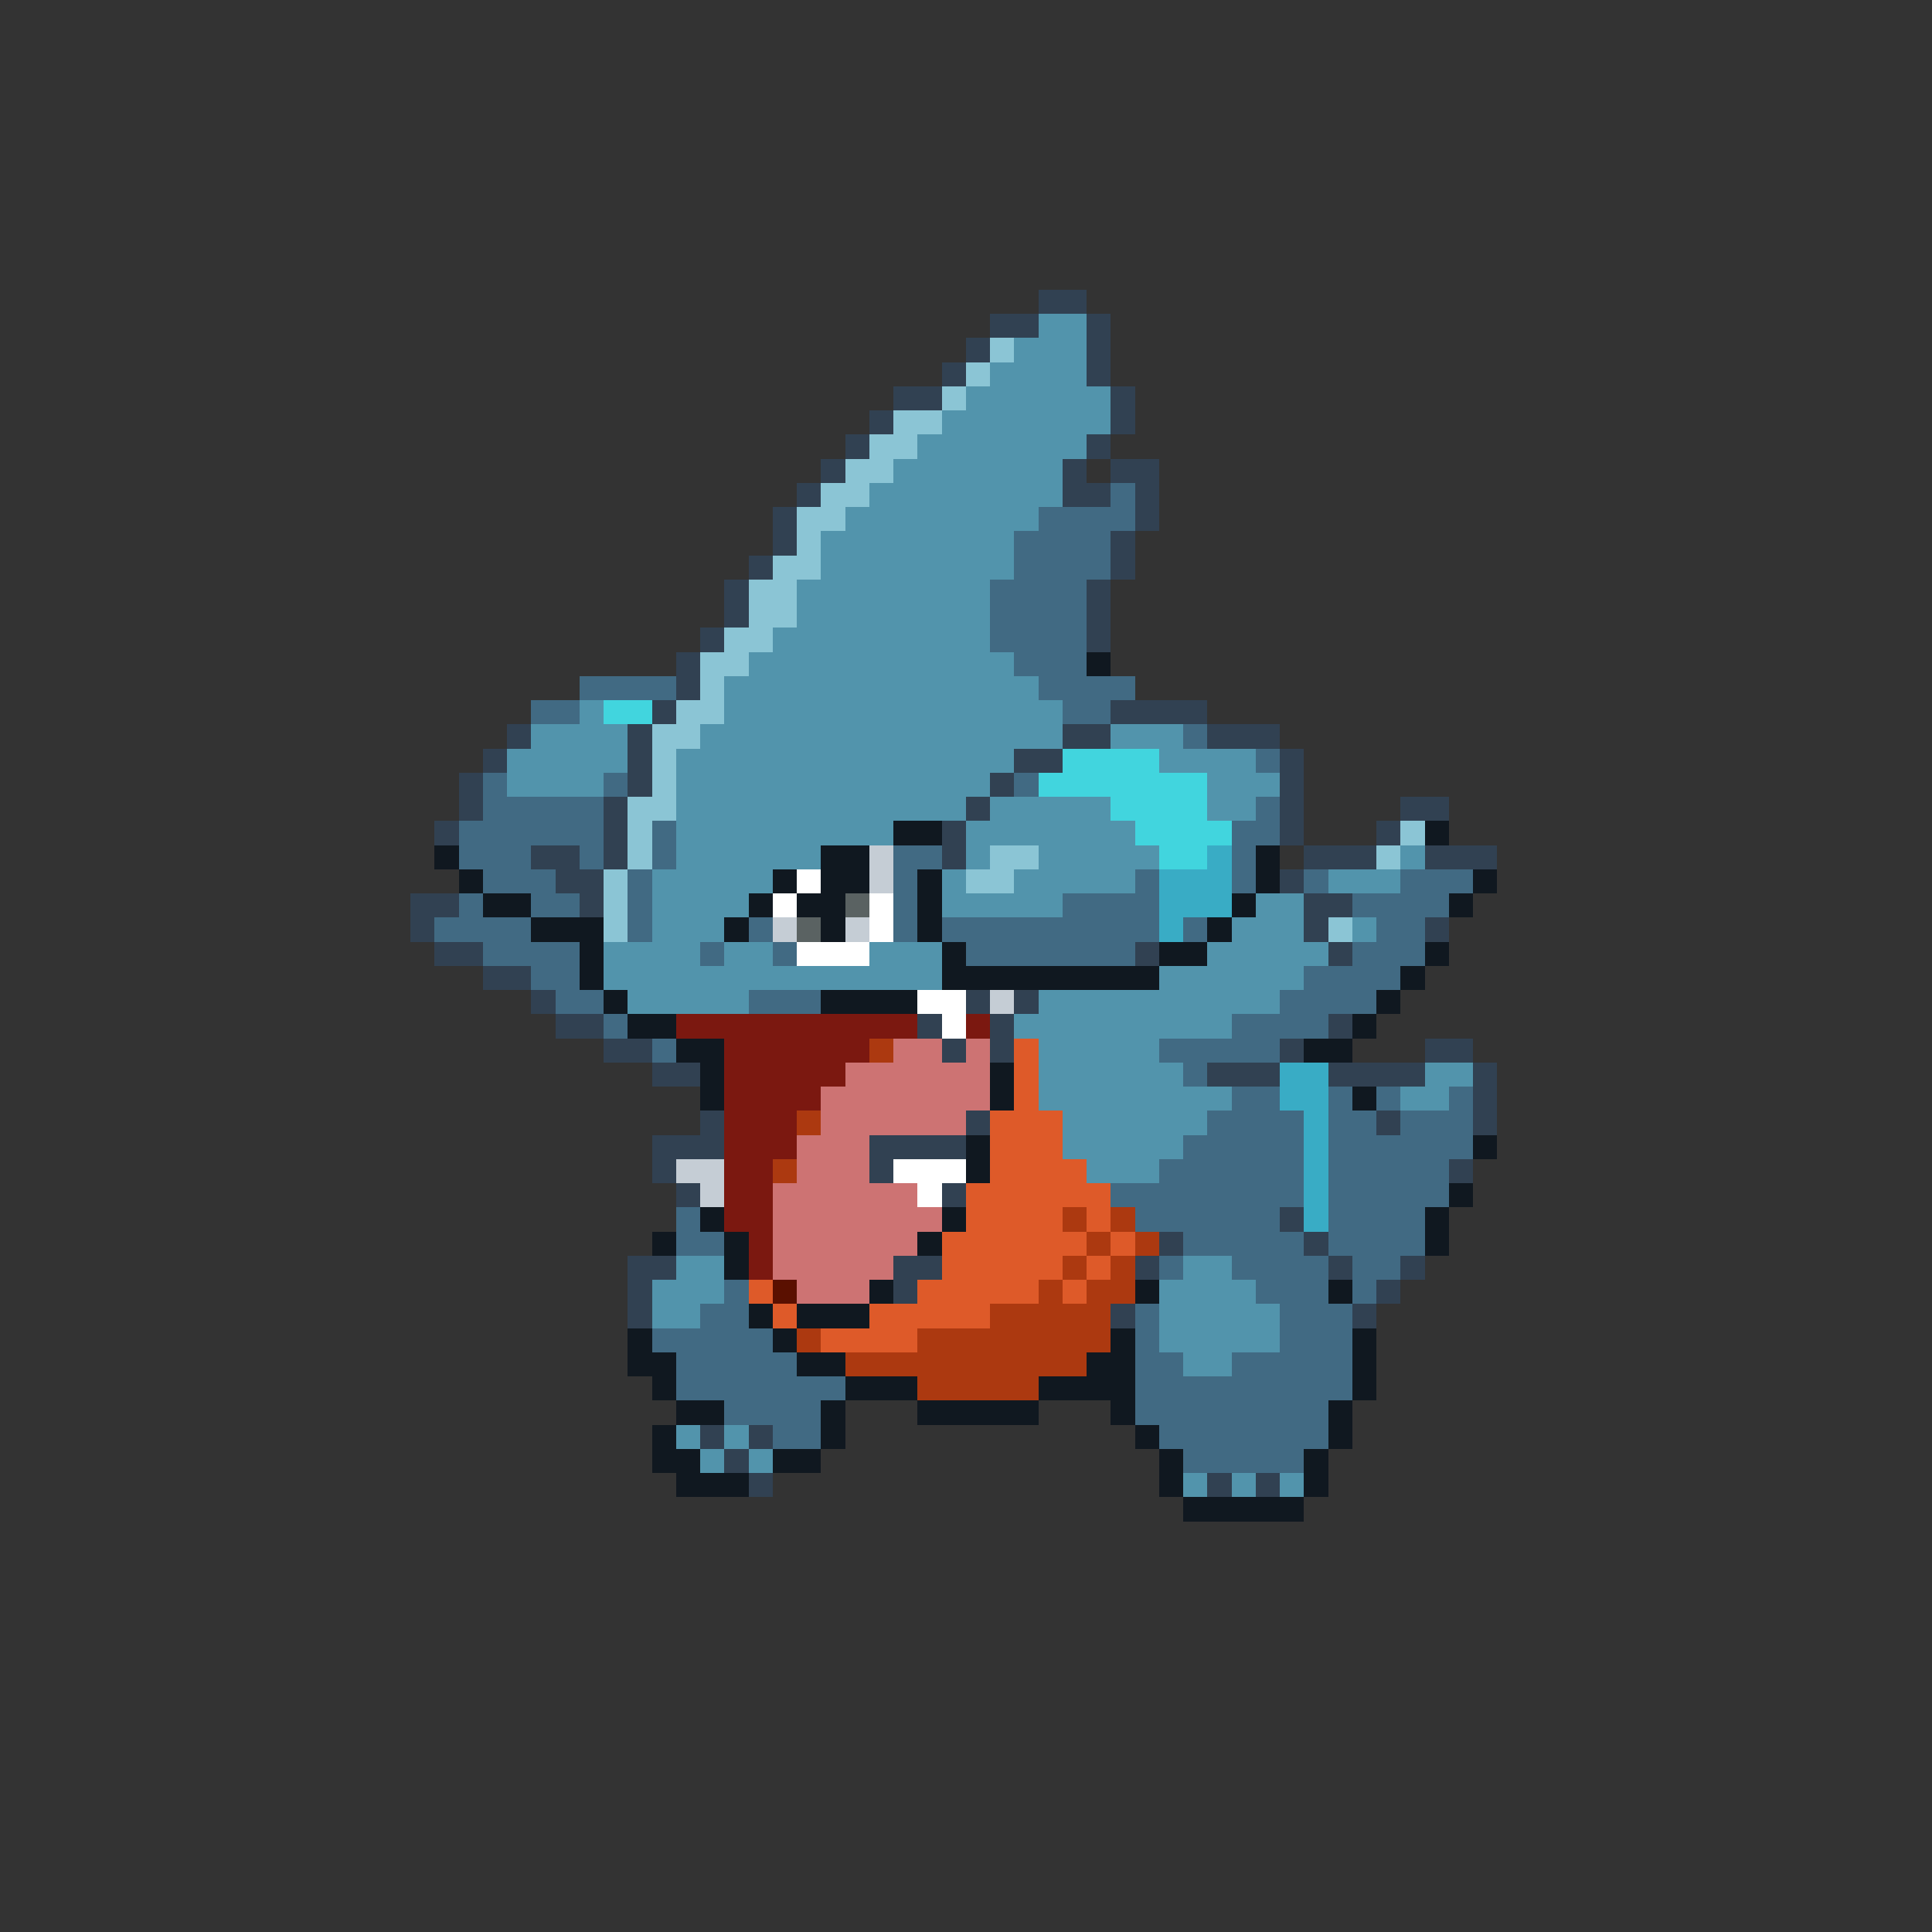 <svg xmlns="http://www.w3.org/2000/svg" viewBox="0 -0.5 80 80" shape-rendering="crispEdges">
<rect x="0" y="-0.5" width="80" height="80" fill="#333333" stroke="none"/>
<path stroke="#314152" d="M43 12h2M41 13h2M45 13h1M40 14h1M45 14h1M39 15h1M45 15h1M37 16h2M46 16h1M36 17h1M46 17h1M35 18h1M45 18h1M34 19h1M44 19h1M46 19h2M33 20h1M44 20h2M47 20h1M32 21h1M47 21h1M32 22h1M46 22h1M31 23h1M46 23h1M30 24h1M45 24h1M30 25h1M45 25h1M29 26h1M45 26h1M28 27h1M28 28h1M27 29h1M46 29h4M21 30h1M26 30h1M44 30h2M50 30h3M20 31h1M26 31h1M42 31h2M53 31h1M19 32h1M26 32h1M41 32h1M53 32h1M19 33h1M25 33h1M40 33h1M53 33h1M58 33h2M18 34h1M25 34h1M39 34h1M53 34h1M57 34h1M22 35h2M25 35h1M39 35h1M54 35h3M59 35h3M23 36h2M53 36h1M17 37h2M24 37h1M54 37h2M17 38h1M54 38h1M59 38h1M18 39h2M47 39h1M55 39h1M20 40h2M22 41h1M40 41h1M42 41h1M23 42h2M38 42h1M41 42h1M55 42h1M25 43h2M39 43h1M41 43h1M53 43h1M59 43h2M27 44h2M50 44h3M55 44h4M61 44h1M61 45h1M29 46h1M40 46h1M57 46h1M61 46h1M27 47h3M36 47h4M27 48h1M36 48h1M60 48h1M28 49h1M39 49h1M53 50h1M48 51h1M54 51h1M26 52h2M37 52h2M47 52h1M55 52h1M58 52h1M26 53h1M37 53h1M57 53h1M26 54h1M46 54h1M56 54h1M29 59h1M31 59h1M30 60h1M31 61h1M50 61h1M52 61h1" />
<path stroke="#5294ac" d="M43 13h2M42 14h3M41 15h4M40 16h6M39 17h7M38 18h7M37 19h7M36 20h8M35 21h8M34 22h8M34 23h8M33 24h8M33 25h8M32 26h9M31 27h11M30 28h13M24 29h1M30 29h14M22 30h4M29 30h15M46 30h3M21 31h5M28 31h14M48 31h4M21 32h4M28 32h13M50 32h3M28 33h12M41 33h5M50 33h2M28 34h9M40 34h7M28 35h6M40 35h1M43 35h5M58 35h1M27 36h5M39 36h1M42 36h5M55 36h3M27 37h4M39 37h5M52 37h2M27 38h3M51 38h3M56 38h1M25 39h4M30 39h2M36 39h3M50 39h5M25 40h14M48 40h6M26 41h5M43 41h10M42 42h9M43 43h5M43 44h6M59 44h2M43 45h8M58 45h2M44 46h6M44 47h5M45 48h3M28 52h2M49 52h2M27 53h3M48 53h4M27 54h2M48 54h5M48 55h5M49 56h2M28 59h1M30 59h1M29 60h1M31 60h1M49 61h1M51 61h1M53 61h1" />
<path stroke="#8bc5d5" d="M41 14h1M40 15h1M39 16h1M37 17h2M36 18h2M35 19h2M34 20h2M33 21h2M33 22h1M32 23h2M31 24h2M31 25h2M30 26h2M29 27h2M29 28h1M28 29h2M27 30h2M27 31h1M27 32h1M26 33h2M26 34h1M58 34h1M26 35h1M41 35h2M57 35h1M25 36h1M40 36h2M25 37h1M25 38h1M55 38h1" />
<path stroke="#416a83" d="M46 20h1M43 21h4M42 22h4M42 23h4M41 24h4M41 25h4M41 26h4M42 27h3M24 28h4M43 28h4M22 29h2M44 29h2M49 30h1M52 31h1M20 32h1M25 32h1M42 32h1M20 33h5M52 33h1M19 34h6M27 34h1M51 34h2M19 35h3M24 35h1M27 35h1M37 35h2M51 35h1M20 36h3M26 36h1M37 36h1M47 36h1M51 36h1M54 36h1M58 36h3M19 37h1M22 37h2M26 37h1M37 37h1M44 37h4M56 37h4M18 38h4M26 38h1M31 38h1M37 38h1M39 38h9M49 38h1M57 38h2M20 39h4M29 39h1M32 39h1M40 39h7M56 39h3M22 40h2M54 40h4M23 41h2M31 41h3M53 41h4M25 42h1M51 42h4M27 43h1M48 43h5M49 44h1M51 45h2M55 45h1M57 45h1M60 45h1M50 46h4M55 46h2M58 46h3M49 47h5M55 47h6M48 48h6M55 48h5M46 49h8M55 49h5M28 50h1M47 50h6M55 50h4M28 51h2M49 51h5M55 51h4M48 52h1M51 52h4M56 52h2M30 53h1M52 53h3M56 53h1M29 54h2M47 54h1M53 54h3M27 55h5M47 55h1M53 55h3M28 56h5M47 56h2M51 56h5M28 57h7M47 57h9M30 58h4M47 58h8M32 59h2M48 59h7M49 60h5" />
<path stroke="#101820" d="M45 27h1M37 34h2M59 34h1M18 35h1M34 35h2M52 35h1M19 36h1M32 36h1M34 36h2M38 36h1M52 36h1M61 36h1M20 37h2M31 37h1M33 37h2M38 37h1M51 37h1M60 37h1M22 38h3M30 38h1M34 38h1M38 38h1M50 38h1M24 39h1M39 39h1M48 39h2M59 39h1M24 40h1M39 40h9M58 40h1M25 41h1M34 41h4M57 41h1M26 42h2M56 42h1M28 43h2M54 43h2M29 44h1M41 44h1M29 45h1M41 45h1M56 45h1M40 47h1M61 47h1M40 48h1M60 49h1M29 50h1M39 50h1M59 50h1M27 51h1M30 51h1M38 51h1M59 51h1M30 52h1M36 53h1M47 53h1M55 53h1M31 54h1M33 54h3M26 55h1M32 55h1M46 55h1M56 55h1M26 56h2M33 56h2M45 56h2M56 56h1M27 57h1M35 57h3M43 57h4M56 57h1M28 58h2M34 58h1M38 58h5M46 58h1M55 58h1M27 59h1M34 59h1M47 59h1M55 59h1M27 60h2M32 60h2M48 60h1M54 60h1M28 61h3M48 61h1M54 61h1M49 62h5" />
<path stroke="#41d5de" d="M25 29h2M44 31h4M43 32h7M46 33h4M47 34h4M48 35h2" />
<path stroke="#c5cdd5" d="M36 35h1M36 36h1M32 38h1M35 38h1M41 41h1M28 48h2M29 49h1" />
<path stroke="#39acc5" d="M50 35h1M48 36h3M48 37h3M48 38h1M53 44h2M53 45h2M54 46h1M54 47h1M54 48h1M54 49h1M54 50h1" />
<path stroke="#ffffff" d="M33 36h1M32 37h1M36 37h1M36 38h1M33 39h3M38 41h2M39 42h1M37 48h3M38 49h1" />
<path stroke="#5a6262" d="M35 37h1M33 38h1" />
<path stroke="#7b1810" d="M28 42h10M40 42h1M30 43h6M30 44h5M30 45h4M30 46h3M30 47h3M30 48h2M30 49h2M30 50h2M31 51h1M31 52h1" />
<path stroke="#ac3910" d="M36 43h1M33 46h1M32 48h1M44 50h1M46 50h1M45 51h1M47 51h1M44 52h1M46 52h1M43 53h1M45 53h2M41 54h5M33 55h1M38 55h8M35 56h10M38 57h5" />
<path stroke="#cd7373" d="M37 43h2M40 43h1M35 44h6M34 45h7M34 46h6M33 47h3M33 48h3M32 49h6M32 50h7M32 51h6M32 52h5M33 53h3" />
<path stroke="#de5a29" d="M42 43h1M42 44h1M42 45h1M41 46h3M41 47h3M41 48h4M40 49h6M40 50h4M45 50h1M39 51h6M46 51h1M39 52h5M45 52h1M31 53h1M38 53h5M44 53h1M32 54h1M36 54h5M34 55h4" />
<path stroke="#5a1000" d="M32 53h1" />
</svg>